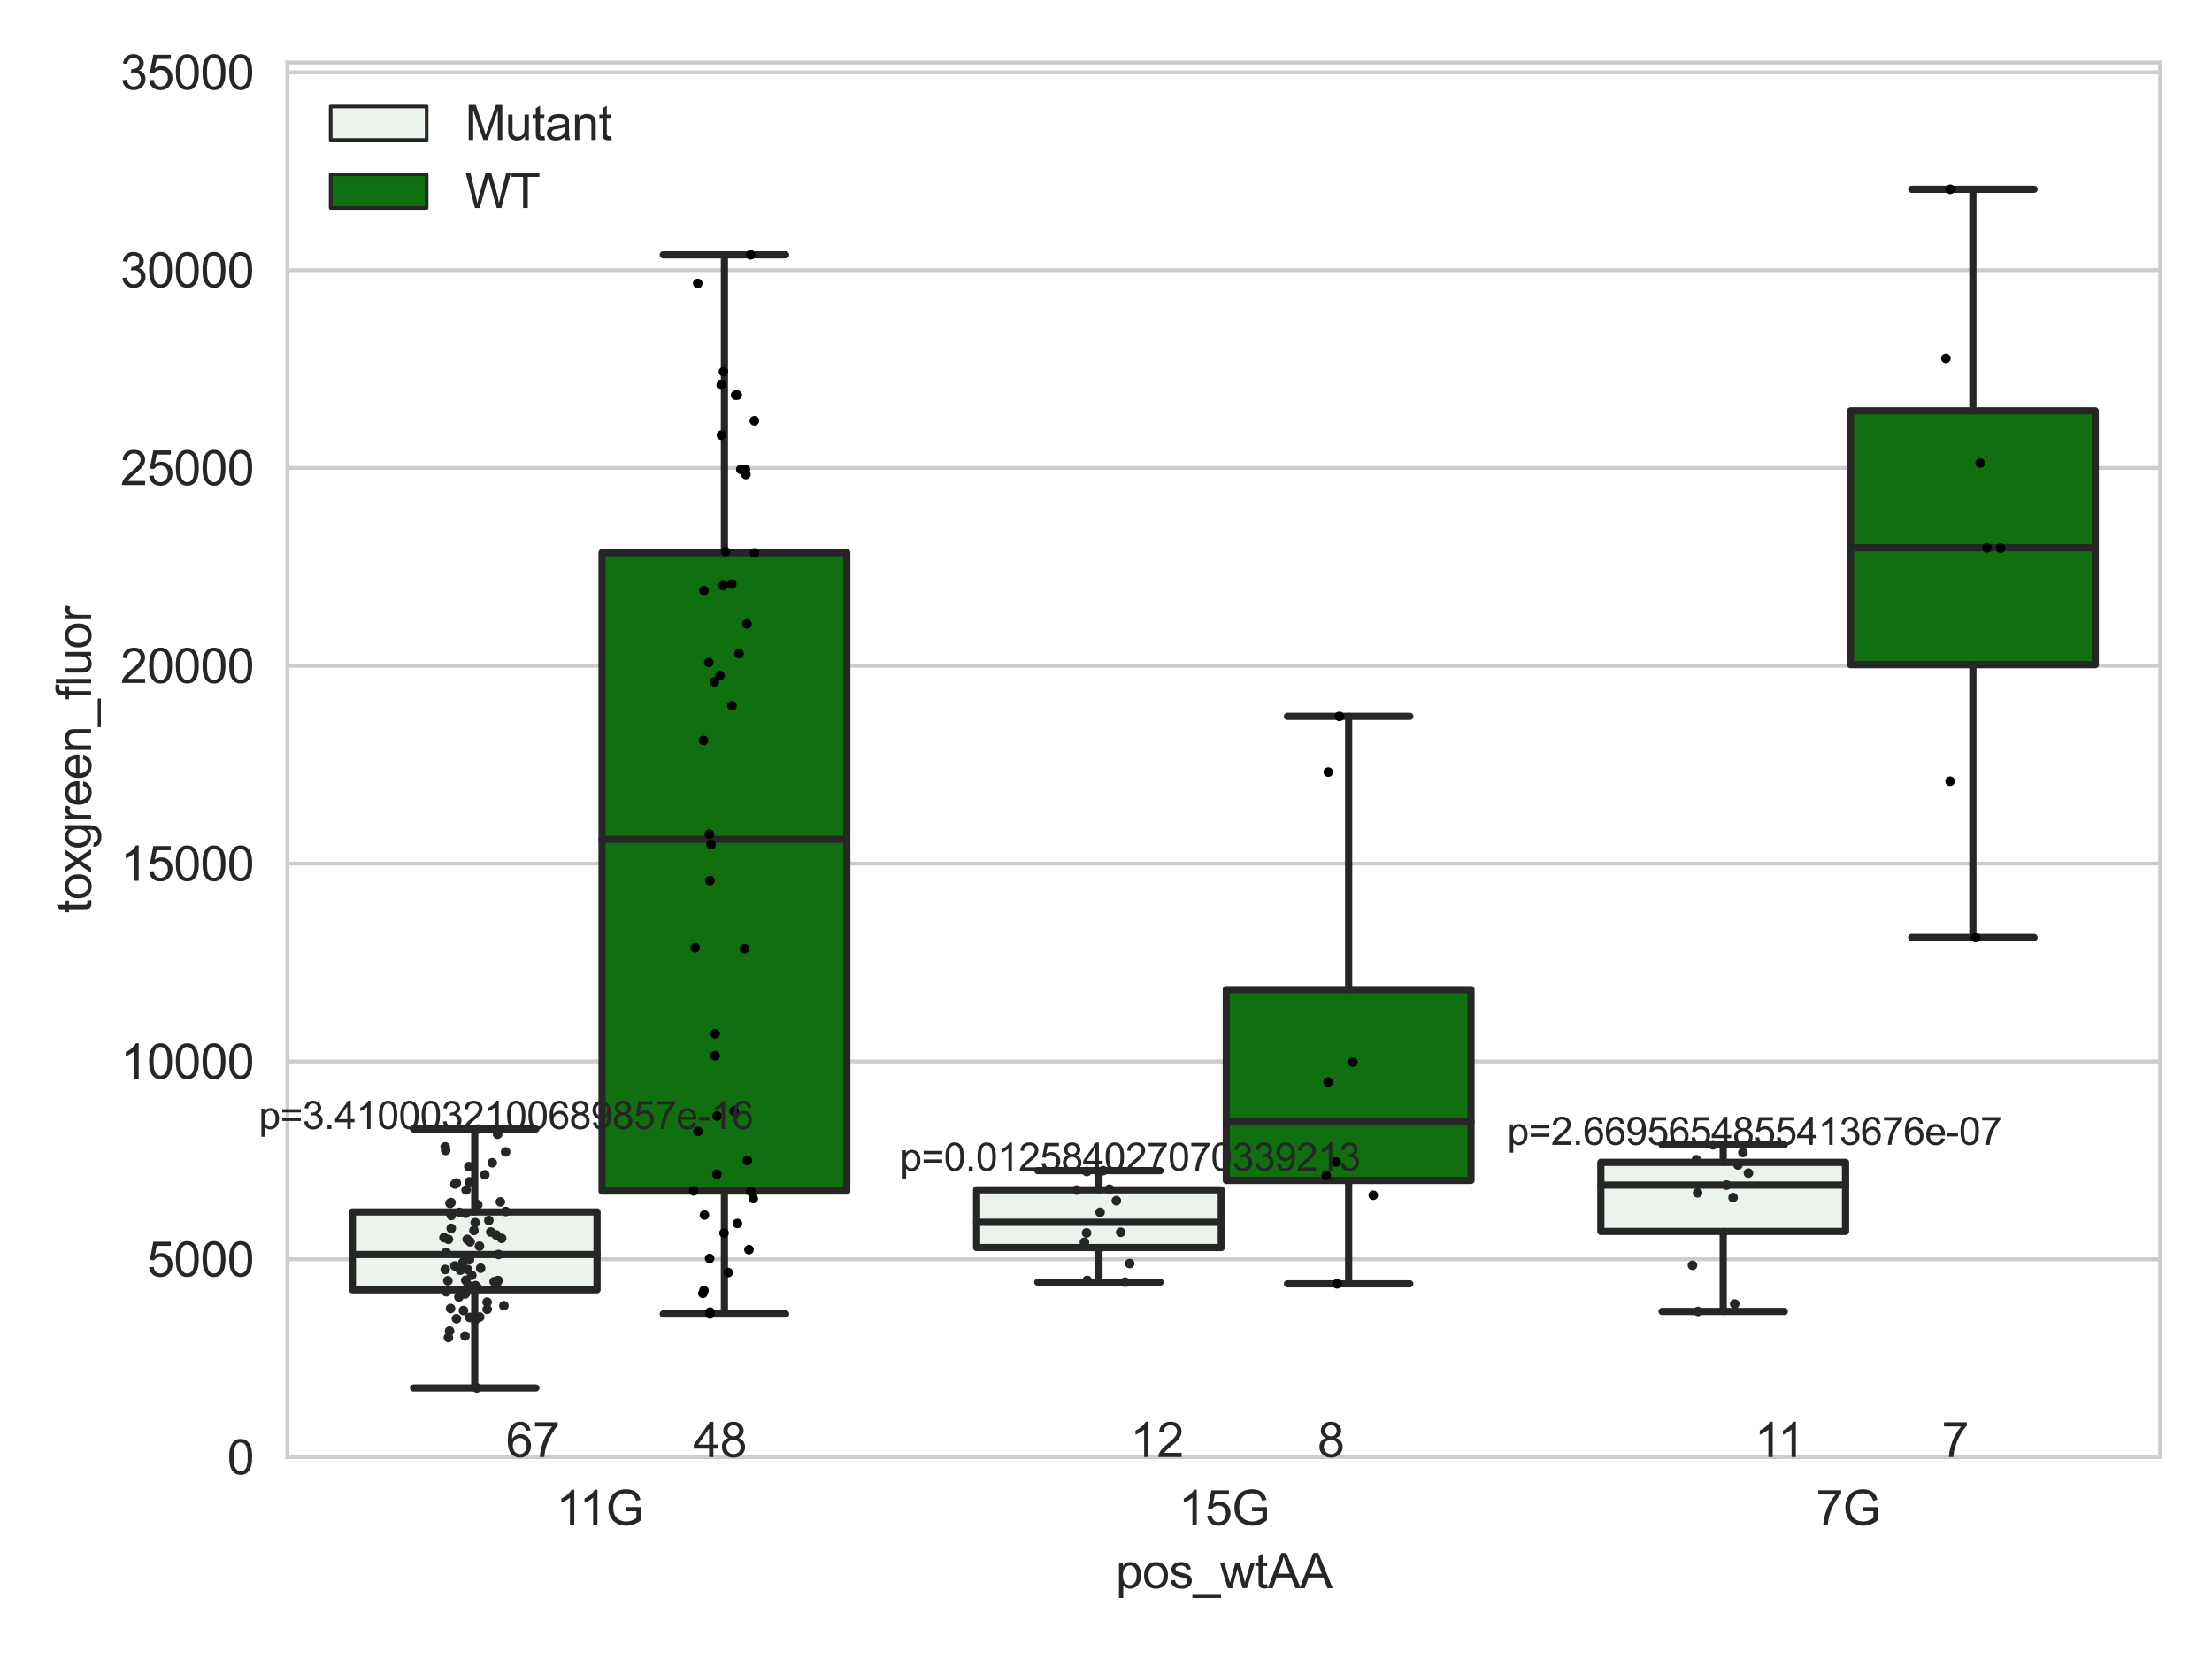 <?xml version="1.0" encoding="utf-8" standalone="no"?>
<!DOCTYPE svg PUBLIC "-//W3C//DTD SVG 1.1//EN"
  "http://www.w3.org/Graphics/SVG/1.1/DTD/svg11.dtd">
<svg xmlns:xlink="http://www.w3.org/1999/xlink" width="460.8pt" height="345.6pt" viewBox="0 0 460.8 345.6" xmlns="http://www.w3.org/2000/svg" version="1.1">
 <defs>
  <style type="text/css">*{stroke-linejoin: round; stroke-linecap: butt}</style>
 </defs>
 <g id="figure_1">
  <g id="patch_1">
   <path d="M 0 345.6 
L 460.8 345.6 
L 460.8 0 
L 0 0 
z
" style="fill: #ffffff"/>
  </g>
  <g id="axes_1">
   <g id="patch_2">
    <path d="M 59.881 303.539 
L 450 303.539 
L 450 13.023 
L 59.881 13.023 
z
" style="fill: #ffffff"/>
   </g>
   <g id="matplotlib.axis_1">
    <g id="xtick_1">
     <g id="text_1">
      <!-- 11G -->
      <g style="fill: #262626" transform="translate(115.82 317.697)scale(0.1 -0.1)">
       <defs>
        <path id="ArialMT-31" d="M 2384 0 
L 1822 0 
L 1822 3584 
Q 1619 3391 1289 3197 
Q 959 3003 697 2906 
L 697 3450 
Q 1169 3672 1522 3987 
Q 1875 4303 2022 4600 
L 2384 4600 
L 2384 0 
z
" transform="scale(0.016)"/>
        <path id="ArialMT-47" d="M 2638 1797 
L 2638 2334 
L 4578 2338 
L 4578 638 
Q 4131 281 3656 101 
Q 3181 -78 2681 -78 
Q 2006 -78 1454 211 
Q 903 500 622 1047 
Q 341 1594 341 2269 
Q 341 2938 620 3517 
Q 900 4097 1425 4378 
Q 1950 4659 2634 4659 
Q 3131 4659 3532 4498 
Q 3934 4338 4162 4050 
Q 4391 3763 4509 3300 
L 3963 3150 
Q 3859 3500 3706 3700 
Q 3553 3900 3268 4020 
Q 2984 4141 2638 4141 
Q 2222 4141 1919 4014 
Q 1616 3888 1430 3681 
Q 1244 3475 1141 3228 
Q 966 2803 966 2306 
Q 966 1694 1177 1281 
Q 1388 869 1791 669 
Q 2194 469 2647 469 
Q 3041 469 3416 620 
Q 3791 772 3984 944 
L 3984 1797 
L 2638 1797 
z
" transform="scale(0.016)"/>
       </defs>
       <use xlink:href="#ArialMT-31"/>
       <use xlink:href="#ArialMT-31" x="48.24"/>
       <use xlink:href="#ArialMT-47" x="103.855"/>
      </g>
     </g>
    </g>
    <g id="xtick_2">
     <g id="text_2">
      <!-- 15G -->
      <g style="fill: #262626" transform="translate(245.491 317.697)scale(0.1 -0.1)">
       <defs>
        <path id="ArialMT-35" d="M 266 1200 
L 856 1250 
Q 922 819 1161 601 
Q 1400 384 1738 384 
Q 2144 384 2425 690 
Q 2706 997 2706 1503 
Q 2706 1984 2436 2262 
Q 2166 2541 1728 2541 
Q 1456 2541 1237 2417 
Q 1019 2294 894 2097 
L 366 2166 
L 809 4519 
L 3088 4519 
L 3088 3981 
L 1259 3981 
L 1013 2750 
Q 1425 3038 1878 3038 
Q 2478 3038 2890 2622 
Q 3303 2206 3303 1553 
Q 3303 931 2941 478 
Q 2500 -78 1738 -78 
Q 1113 -78 717 272 
Q 322 622 266 1200 
z
" transform="scale(0.016)"/>
       </defs>
       <use xlink:href="#ArialMT-31"/>
       <use xlink:href="#ArialMT-35" x="55.615"/>
       <use xlink:href="#ArialMT-47" x="111.23"/>
      </g>
     </g>
    </g>
    <g id="xtick_3">
     <g id="text_3">
      <!-- 7G -->
      <g style="fill: #262626" transform="translate(378.311 317.697)scale(0.1 -0.1)">
       <defs>
        <path id="ArialMT-37" d="M 303 3981 
L 303 4522 
L 3269 4522 
L 3269 4084 
Q 2831 3619 2401 2847 
Q 1972 2075 1738 1259 
Q 1569 684 1522 0 
L 944 0 
Q 953 541 1156 1306 
Q 1359 2072 1739 2783 
Q 2119 3494 2547 3981 
L 303 3981 
z
" transform="scale(0.016)"/>
       </defs>
       <use xlink:href="#ArialMT-37"/>
       <use xlink:href="#ArialMT-47" x="55.615"/>
      </g>
     </g>
    </g>
    <g id="text_4">
     <!-- pos_wtAA -->
     <g style="fill: #262626" transform="translate(232.429 330.842)scale(0.1 -0.1)">
      <defs>
       <path id="ArialMT-70" d="M 422 -1272 
L 422 3319 
L 934 3319 
L 934 2888 
Q 1116 3141 1344 3267 
Q 1572 3394 1897 3394 
Q 2322 3394 2647 3175 
Q 2972 2956 3137 2557 
Q 3303 2159 3303 1684 
Q 3303 1175 3120 767 
Q 2938 359 2589 142 
Q 2241 -75 1856 -75 
Q 1575 -75 1351 44 
Q 1128 163 984 344 
L 984 -1272 
L 422 -1272 
z
M 931 1641 
Q 931 1000 1190 694 
Q 1450 388 1819 388 
Q 2194 388 2461 705 
Q 2728 1022 2728 1688 
Q 2728 2322 2467 2637 
Q 2206 2953 1844 2953 
Q 1484 2953 1207 2617 
Q 931 2281 931 1641 
z
" transform="scale(0.016)"/>
       <path id="ArialMT-6f" d="M 213 1659 
Q 213 2581 725 3025 
Q 1153 3394 1769 3394 
Q 2453 3394 2887 2945 
Q 3322 2497 3322 1706 
Q 3322 1066 3130 698 
Q 2938 331 2570 128 
Q 2203 -75 1769 -75 
Q 1072 -75 642 372 
Q 213 819 213 1659 
z
M 791 1659 
Q 791 1022 1069 705 
Q 1347 388 1769 388 
Q 2188 388 2466 706 
Q 2744 1025 2744 1678 
Q 2744 2294 2464 2611 
Q 2184 2928 1769 2928 
Q 1347 2928 1069 2612 
Q 791 2297 791 1659 
z
" transform="scale(0.016)"/>
       <path id="ArialMT-73" d="M 197 991 
L 753 1078 
Q 800 744 1014 566 
Q 1228 388 1613 388 
Q 2000 388 2187 545 
Q 2375 703 2375 916 
Q 2375 1106 2209 1216 
Q 2094 1291 1634 1406 
Q 1016 1563 777 1677 
Q 538 1791 414 1992 
Q 291 2194 291 2438 
Q 291 2659 392 2848 
Q 494 3038 669 3163 
Q 800 3259 1026 3326 
Q 1253 3394 1513 3394 
Q 1903 3394 2198 3281 
Q 2494 3169 2634 2976 
Q 2775 2784 2828 2463 
L 2278 2388 
Q 2241 2644 2061 2787 
Q 1881 2931 1553 2931 
Q 1166 2931 1000 2803 
Q 834 2675 834 2503 
Q 834 2394 903 2306 
Q 972 2216 1119 2156 
Q 1203 2125 1616 2013 
Q 2213 1853 2448 1751 
Q 2684 1650 2818 1456 
Q 2953 1263 2953 975 
Q 2953 694 2789 445 
Q 2625 197 2315 61 
Q 2006 -75 1616 -75 
Q 969 -75 630 194 
Q 291 463 197 991 
z
" transform="scale(0.016)"/>
       <path id="ArialMT-5f" d="M -97 -1272 
L -97 -866 
L 3631 -866 
L 3631 -1272 
L -97 -1272 
z
" transform="scale(0.016)"/>
       <path id="ArialMT-77" d="M 1034 0 
L 19 3319 
L 600 3319 
L 1128 1403 
L 1325 691 
Q 1338 744 1497 1375 
L 2025 3319 
L 2603 3319 
L 3100 1394 
L 3266 759 
L 3456 1400 
L 4025 3319 
L 4572 3319 
L 3534 0 
L 2950 0 
L 2422 1988 
L 2294 2553 
L 1622 0 
L 1034 0 
z
" transform="scale(0.016)"/>
       <path id="ArialMT-74" d="M 1650 503 
L 1731 6 
Q 1494 -44 1306 -44 
Q 1000 -44 831 53 
Q 663 150 594 308 
Q 525 466 525 972 
L 525 2881 
L 113 2881 
L 113 3319 
L 525 3319 
L 525 4141 
L 1084 4478 
L 1084 3319 
L 1650 3319 
L 1650 2881 
L 1084 2881 
L 1084 941 
Q 1084 700 1114 631 
Q 1144 563 1211 522 
Q 1278 481 1403 481 
Q 1497 481 1650 503 
z
" transform="scale(0.016)"/>
       <path id="ArialMT-41" d="M -9 0 
L 1750 4581 
L 2403 4581 
L 4278 0 
L 3588 0 
L 3053 1388 
L 1138 1388 
L 634 0 
L -9 0 
z
M 1313 1881 
L 2866 1881 
L 2388 3150 
Q 2169 3728 2063 4100 
Q 1975 3659 1816 3225 
L 1313 1881 
z
" transform="scale(0.016)"/>
      </defs>
      <use xlink:href="#ArialMT-70"/>
      <use xlink:href="#ArialMT-6f" x="55.615"/>
      <use xlink:href="#ArialMT-73" x="111.23"/>
      <use xlink:href="#ArialMT-5f" x="161.23"/>
      <use xlink:href="#ArialMT-77" x="216.846"/>
      <use xlink:href="#ArialMT-74" x="289.062"/>
      <use xlink:href="#ArialMT-41" x="316.846"/>
      <use xlink:href="#ArialMT-41" x="383.545"/>
     </g>
    </g>
   </g>
   <g id="matplotlib.axis_2">
    <g id="ytick_1">
     <g id="line2d_1">
      <path d="M 59.881 303.539 
L 450 303.539 
" clip-path="url(#p47fcd55567)" style="fill: none; stroke: #cccccc; stroke-width: 0.8; stroke-linecap: round"/>
     </g>
     <g id="text_5">
      <!-- 0 -->
      <g style="fill: #262626" transform="translate(47.32 307.118)scale(0.1 -0.1)">
       <defs>
        <path id="ArialMT-30" d="M 266 2259 
Q 266 3072 433 3567 
Q 600 4063 929 4331 
Q 1259 4600 1759 4600 
Q 2128 4600 2406 4451 
Q 2684 4303 2865 4023 
Q 3047 3744 3150 3342 
Q 3253 2941 3253 2259 
Q 3253 1453 3087 958 
Q 2922 463 2592 192 
Q 2263 -78 1759 -78 
Q 1097 -78 719 397 
Q 266 969 266 2259 
z
M 844 2259 
Q 844 1131 1108 757 
Q 1372 384 1759 384 
Q 2147 384 2411 759 
Q 2675 1134 2675 2259 
Q 2675 3391 2411 3762 
Q 2147 4134 1753 4134 
Q 1366 4134 1134 3806 
Q 844 3388 844 2259 
z
" transform="scale(0.016)"/>
       </defs>
       <use xlink:href="#ArialMT-30"/>
      </g>
     </g>
    </g>
    <g id="ytick_2">
     <g id="line2d_2">
      <path d="M 59.881 262.328 
L 450 262.328 
" clip-path="url(#p47fcd55567)" style="fill: none; stroke: #cccccc; stroke-width: 0.8; stroke-linecap: round"/>
     </g>
     <g id="text_6">
      <!-- 5000 -->
      <g style="fill: #262626" transform="translate(30.637 265.906)scale(0.1 -0.1)">
       <use xlink:href="#ArialMT-35"/>
       <use xlink:href="#ArialMT-30" x="55.615"/>
       <use xlink:href="#ArialMT-30" x="111.23"/>
       <use xlink:href="#ArialMT-30" x="166.846"/>
      </g>
     </g>
    </g>
    <g id="ytick_3">
     <g id="line2d_3">
      <path d="M 59.881 221.116 
L 450 221.116 
" clip-path="url(#p47fcd55567)" style="fill: none; stroke: #cccccc; stroke-width: 0.8; stroke-linecap: round"/>
     </g>
     <g id="text_7">
      <!-- 10000 -->
      <g style="fill: #262626" transform="translate(25.077 224.695)scale(0.1 -0.1)">
       <use xlink:href="#ArialMT-31"/>
       <use xlink:href="#ArialMT-30" x="55.615"/>
       <use xlink:href="#ArialMT-30" x="111.23"/>
       <use xlink:href="#ArialMT-30" x="166.846"/>
       <use xlink:href="#ArialMT-30" x="222.461"/>
      </g>
     </g>
    </g>
    <g id="ytick_4">
     <g id="line2d_4">
      <path d="M 59.881 179.905 
L 450 179.905 
" clip-path="url(#p47fcd55567)" style="fill: none; stroke: #cccccc; stroke-width: 0.8; stroke-linecap: round"/>
     </g>
     <g id="text_8">
      <!-- 15000 -->
      <g style="fill: #262626" transform="translate(25.077 183.484)scale(0.1 -0.1)">
       <use xlink:href="#ArialMT-31"/>
       <use xlink:href="#ArialMT-35" x="55.615"/>
       <use xlink:href="#ArialMT-30" x="111.23"/>
       <use xlink:href="#ArialMT-30" x="166.846"/>
       <use xlink:href="#ArialMT-30" x="222.461"/>
      </g>
     </g>
    </g>
    <g id="ytick_5">
     <g id="line2d_5">
      <path d="M 59.881 138.694 
L 450 138.694 
" clip-path="url(#p47fcd55567)" style="fill: none; stroke: #cccccc; stroke-width: 0.8; stroke-linecap: round"/>
     </g>
     <g id="text_9">
      <!-- 20000 -->
      <g style="fill: #262626" transform="translate(25.077 142.273)scale(0.1 -0.1)">
       <defs>
        <path id="ArialMT-32" d="M 3222 541 
L 3222 0 
L 194 0 
Q 188 203 259 391 
Q 375 700 629 1000 
Q 884 1300 1366 1694 
Q 2113 2306 2375 2664 
Q 2638 3022 2638 3341 
Q 2638 3675 2398 3904 
Q 2159 4134 1775 4134 
Q 1369 4134 1125 3890 
Q 881 3647 878 3216 
L 300 3275 
Q 359 3922 746 4261 
Q 1134 4600 1788 4600 
Q 2447 4600 2831 4234 
Q 3216 3869 3216 3328 
Q 3216 3053 3103 2787 
Q 2991 2522 2730 2228 
Q 2469 1934 1863 1422 
Q 1356 997 1212 845 
Q 1069 694 975 541 
L 3222 541 
z
" transform="scale(0.016)"/>
       </defs>
       <use xlink:href="#ArialMT-32"/>
       <use xlink:href="#ArialMT-30" x="55.615"/>
       <use xlink:href="#ArialMT-30" x="111.23"/>
       <use xlink:href="#ArialMT-30" x="166.846"/>
       <use xlink:href="#ArialMT-30" x="222.461"/>
      </g>
     </g>
    </g>
    <g id="ytick_6">
     <g id="line2d_6">
      <path d="M 59.881 97.483 
L 450 97.483 
" clip-path="url(#p47fcd55567)" style="fill: none; stroke: #cccccc; stroke-width: 0.8; stroke-linecap: round"/>
     </g>
     <g id="text_10">
      <!-- 25000 -->
      <g style="fill: #262626" transform="translate(25.077 101.062)scale(0.1 -0.1)">
       <use xlink:href="#ArialMT-32"/>
       <use xlink:href="#ArialMT-35" x="55.615"/>
       <use xlink:href="#ArialMT-30" x="111.23"/>
       <use xlink:href="#ArialMT-30" x="166.846"/>
       <use xlink:href="#ArialMT-30" x="222.461"/>
      </g>
     </g>
    </g>
    <g id="ytick_7">
     <g id="line2d_7">
      <path d="M 59.881 56.272 
L 450 56.272 
" clip-path="url(#p47fcd55567)" style="fill: none; stroke: #cccccc; stroke-width: 0.8; stroke-linecap: round"/>
     </g>
     <g id="text_11">
      <!-- 30000 -->
      <g style="fill: #262626" transform="translate(25.077 59.851)scale(0.1 -0.1)">
       <defs>
        <path id="ArialMT-33" d="M 269 1209 
L 831 1284 
Q 928 806 1161 595 
Q 1394 384 1728 384 
Q 2125 384 2398 659 
Q 2672 934 2672 1341 
Q 2672 1728 2419 1979 
Q 2166 2231 1775 2231 
Q 1616 2231 1378 2169 
L 1441 2663 
Q 1497 2656 1531 2656 
Q 1891 2656 2178 2843 
Q 2466 3031 2466 3422 
Q 2466 3731 2256 3934 
Q 2047 4138 1716 4138 
Q 1388 4138 1169 3931 
Q 950 3725 888 3313 
L 325 3413 
Q 428 3978 793 4289 
Q 1159 4600 1703 4600 
Q 2078 4600 2393 4439 
Q 2709 4278 2876 4000 
Q 3044 3722 3044 3409 
Q 3044 3113 2884 2869 
Q 2725 2625 2413 2481 
Q 2819 2388 3044 2092 
Q 3269 1797 3269 1353 
Q 3269 753 2831 336 
Q 2394 -81 1725 -81 
Q 1122 -81 723 278 
Q 325 638 269 1209 
z
" transform="scale(0.016)"/>
       </defs>
       <use xlink:href="#ArialMT-33"/>
       <use xlink:href="#ArialMT-30" x="55.615"/>
       <use xlink:href="#ArialMT-30" x="111.23"/>
       <use xlink:href="#ArialMT-30" x="166.846"/>
       <use xlink:href="#ArialMT-30" x="222.461"/>
      </g>
     </g>
    </g>
    <g id="ytick_8">
     <g id="line2d_8">
      <path d="M 59.881 15.061 
L 450 15.061 
" clip-path="url(#p47fcd55567)" style="fill: none; stroke: #cccccc; stroke-width: 0.8; stroke-linecap: round"/>
     </g>
     <g id="text_12">
      <!-- 35000 -->
      <g style="fill: #262626" transform="translate(25.077 18.639)scale(0.1 -0.1)">
       <use xlink:href="#ArialMT-33"/>
       <use xlink:href="#ArialMT-35" x="55.615"/>
       <use xlink:href="#ArialMT-30" x="111.23"/>
       <use xlink:href="#ArialMT-30" x="166.846"/>
       <use xlink:href="#ArialMT-30" x="222.461"/>
      </g>
     </g>
    </g>
    <g id="text_13">
     <!-- toxgreen_fluor -->
     <g style="fill: #262626" transform="translate(18.972 190.243)rotate(-90)scale(0.1 -0.1)">
      <defs>
       <path id="ArialMT-78" d="M 47 0 
L 1259 1725 
L 138 3319 
L 841 3319 
L 1350 2541 
Q 1494 2319 1581 2169 
Q 1719 2375 1834 2534 
L 2394 3319 
L 3066 3319 
L 1919 1756 
L 3153 0 
L 2463 0 
L 1781 1031 
L 1600 1309 
L 728 0 
L 47 0 
z
" transform="scale(0.016)"/>
       <path id="ArialMT-67" d="M 319 -275 
L 866 -356 
Q 900 -609 1056 -725 
Q 1266 -881 1628 -881 
Q 2019 -881 2231 -725 
Q 2444 -569 2519 -288 
Q 2563 -116 2559 434 
Q 2191 0 1641 0 
Q 956 0 581 494 
Q 206 988 206 1678 
Q 206 2153 378 2554 
Q 550 2956 876 3175 
Q 1203 3394 1644 3394 
Q 2231 3394 2613 2919 
L 2613 3319 
L 3131 3319 
L 3131 450 
Q 3131 -325 2973 -648 
Q 2816 -972 2473 -1159 
Q 2131 -1347 1631 -1347 
Q 1038 -1347 672 -1080 
Q 306 -813 319 -275 
z
M 784 1719 
Q 784 1066 1043 766 
Q 1303 466 1694 466 
Q 2081 466 2343 764 
Q 2606 1063 2606 1700 
Q 2606 2309 2336 2618 
Q 2066 2928 1684 2928 
Q 1309 2928 1046 2623 
Q 784 2319 784 1719 
z
" transform="scale(0.016)"/>
       <path id="ArialMT-72" d="M 416 0 
L 416 3319 
L 922 3319 
L 922 2816 
Q 1116 3169 1280 3281 
Q 1444 3394 1641 3394 
Q 1925 3394 2219 3213 
L 2025 2691 
Q 1819 2813 1613 2813 
Q 1428 2813 1281 2702 
Q 1134 2591 1072 2394 
Q 978 2094 978 1738 
L 978 0 
L 416 0 
z
" transform="scale(0.016)"/>
       <path id="ArialMT-65" d="M 2694 1069 
L 3275 997 
Q 3138 488 2766 206 
Q 2394 -75 1816 -75 
Q 1088 -75 661 373 
Q 234 822 234 1631 
Q 234 2469 665 2931 
Q 1097 3394 1784 3394 
Q 2450 3394 2872 2941 
Q 3294 2488 3294 1666 
Q 3294 1616 3291 1516 
L 816 1516 
Q 847 969 1125 678 
Q 1403 388 1819 388 
Q 2128 388 2347 550 
Q 2566 713 2694 1069 
z
M 847 1978 
L 2700 1978 
Q 2663 2397 2488 2606 
Q 2219 2931 1791 2931 
Q 1403 2931 1139 2672 
Q 875 2413 847 1978 
z
" transform="scale(0.016)"/>
       <path id="ArialMT-6e" d="M 422 0 
L 422 3319 
L 928 3319 
L 928 2847 
Q 1294 3394 1984 3394 
Q 2284 3394 2536 3286 
Q 2788 3178 2913 3003 
Q 3038 2828 3088 2588 
Q 3119 2431 3119 2041 
L 3119 0 
L 2556 0 
L 2556 2019 
Q 2556 2363 2490 2533 
Q 2425 2703 2258 2804 
Q 2091 2906 1866 2906 
Q 1506 2906 1245 2678 
Q 984 2450 984 1813 
L 984 0 
L 422 0 
z
" transform="scale(0.016)"/>
       <path id="ArialMT-66" d="M 556 0 
L 556 2881 
L 59 2881 
L 59 3319 
L 556 3319 
L 556 3672 
Q 556 4006 616 4169 
Q 697 4388 901 4523 
Q 1106 4659 1475 4659 
Q 1713 4659 2000 4603 
L 1916 4113 
Q 1741 4144 1584 4144 
Q 1328 4144 1222 4034 
Q 1116 3925 1116 3625 
L 1116 3319 
L 1763 3319 
L 1763 2881 
L 1116 2881 
L 1116 0 
L 556 0 
z
" transform="scale(0.016)"/>
       <path id="ArialMT-6c" d="M 409 0 
L 409 4581 
L 972 4581 
L 972 0 
L 409 0 
z
" transform="scale(0.016)"/>
       <path id="ArialMT-75" d="M 2597 0 
L 2597 488 
Q 2209 -75 1544 -75 
Q 1250 -75 995 37 
Q 741 150 617 320 
Q 494 491 444 738 
Q 409 903 409 1263 
L 409 3319 
L 972 3319 
L 972 1478 
Q 972 1038 1006 884 
Q 1059 663 1231 536 
Q 1403 409 1656 409 
Q 1909 409 2131 539 
Q 2353 669 2445 892 
Q 2538 1116 2538 1541 
L 2538 3319 
L 3100 3319 
L 3100 0 
L 2597 0 
z
" transform="scale(0.016)"/>
      </defs>
      <use xlink:href="#ArialMT-74"/>
      <use xlink:href="#ArialMT-6f" x="27.783"/>
      <use xlink:href="#ArialMT-78" x="83.398"/>
      <use xlink:href="#ArialMT-67" x="133.398"/>
      <use xlink:href="#ArialMT-72" x="189.014"/>
      <use xlink:href="#ArialMT-65" x="222.314"/>
      <use xlink:href="#ArialMT-65" x="277.93"/>
      <use xlink:href="#ArialMT-6e" x="333.545"/>
      <use xlink:href="#ArialMT-5f" x="389.16"/>
      <use xlink:href="#ArialMT-66" x="444.775"/>
      <use xlink:href="#ArialMT-6c" x="472.559"/>
      <use xlink:href="#ArialMT-75" x="494.775"/>
      <use xlink:href="#ArialMT-6f" x="550.391"/>
      <use xlink:href="#ArialMT-72" x="606.006"/>
     </g>
    </g>
   </g>
   <g id="patch_3">
    <path d="M 73.405 268.684 
L 124.381 268.684 
L 124.381 252.468 
L 73.405 252.468 
L 73.405 268.684 
z
" clip-path="url(#p47fcd55567)" style="fill: #ecf2ec; stroke: #262626; stroke-width: 1.5; stroke-linejoin: miter"/>
   </g>
   <g id="patch_4">
    <path d="M 125.421 248.121 
L 176.397 248.121 
L 176.397 115.122 
L 125.421 115.122 
L 125.421 248.121 
z
" clip-path="url(#p47fcd55567)" style="fill: #107010; stroke: #262626; stroke-width: 1.5; stroke-linejoin: miter"/>
   </g>
   <g id="patch_5">
    <path d="M 203.445 259.896 
L 254.42 259.896 
L 254.42 247.865 
L 203.445 247.865 
L 203.445 259.896 
z
" clip-path="url(#p47fcd55567)" style="fill: #ecf2ec; stroke: #262626; stroke-width: 1.5; stroke-linejoin: miter"/>
   </g>
   <g id="patch_6">
    <path d="M 255.461 245.902 
L 306.436 245.902 
L 306.436 206.154 
L 255.461 206.154 
L 255.461 245.902 
z
" clip-path="url(#p47fcd55567)" style="fill: #107010; stroke: #262626; stroke-width: 1.5; stroke-linejoin: miter"/>
   </g>
   <g id="patch_7">
    <path d="M 333.485 256.534 
L 384.46 256.534 
L 384.46 242.142 
L 333.485 242.142 
L 333.485 256.534 
z
" clip-path="url(#p47fcd55567)" style="fill: #ecf2ec; stroke: #262626; stroke-width: 1.5; stroke-linejoin: miter"/>
   </g>
   <g id="patch_8">
    <path d="M 385.5 138.464 
L 436.476 138.464 
L 436.476 85.566 
L 385.5 85.566 
L 385.5 138.464 
z
" clip-path="url(#p47fcd55567)" style="fill: #107010; stroke: #262626; stroke-width: 1.5; stroke-linejoin: miter"/>
   </g>
   <g id="patch_9">
    <path d="M 124.901 303.539 
L 124.901 303.539 
L 124.901 303.539 
L 124.901 303.539 
z
" clip-path="url(#p47fcd55567)" style="fill: #ecf2ec; stroke: #262626; stroke-width: 0.75; stroke-linejoin: miter"/>
   </g>
   <g id="patch_10">
    <path d="M 124.901 303.539 
L 124.901 303.539 
L 124.901 303.539 
L 124.901 303.539 
z
" clip-path="url(#p47fcd55567)" style="fill: #107010; stroke: #262626; stroke-width: 0.75; stroke-linejoin: miter"/>
   </g>
   <g id="PathCollection_1"/>
   <g id="PathCollection_2"/>
   <g id="line2d_9">
    <path d="M 98.893 268.684 
L 98.893 289.129 
" clip-path="url(#p47fcd55567)" style="fill: none; stroke: #262626; stroke-width: 1.5; stroke-linecap: round"/>
   </g>
   <g id="line2d_10">
    <path d="M 98.893 252.468 
L 98.893 235.187 
" clip-path="url(#p47fcd55567)" style="fill: none; stroke: #262626; stroke-width: 1.5; stroke-linecap: round"/>
   </g>
   <g id="line2d_11">
    <path d="M 86.149 289.129 
L 111.637 289.129 
" clip-path="url(#p47fcd55567)" style="fill: none; stroke: #262626; stroke-width: 1.5; stroke-linecap: round"/>
   </g>
   <g id="line2d_12">
    <path d="M 86.149 235.187 
L 111.637 235.187 
" clip-path="url(#p47fcd55567)" style="fill: none; stroke: #262626; stroke-width: 1.5; stroke-linecap: round"/>
   </g>
   <g id="line2d_13"/>
   <g id="line2d_14">
    <path d="M 150.909 248.121 
L 150.909 273.724 
" clip-path="url(#p47fcd55567)" style="fill: none; stroke: #262626; stroke-width: 1.5; stroke-linecap: round"/>
   </g>
   <g id="line2d_15">
    <path d="M 150.909 115.122 
L 150.909 53.091 
" clip-path="url(#p47fcd55567)" style="fill: none; stroke: #262626; stroke-width: 1.5; stroke-linecap: round"/>
   </g>
   <g id="line2d_16">
    <path d="M 138.165 273.724 
L 163.653 273.724 
" clip-path="url(#p47fcd55567)" style="fill: none; stroke: #262626; stroke-width: 1.5; stroke-linecap: round"/>
   </g>
   <g id="line2d_17">
    <path d="M 138.165 53.091 
L 163.653 53.091 
" clip-path="url(#p47fcd55567)" style="fill: none; stroke: #262626; stroke-width: 1.5; stroke-linecap: round"/>
   </g>
   <g id="line2d_18"/>
   <g id="line2d_19">
    <path d="M 228.933 259.896 
L 228.933 267.1 
" clip-path="url(#p47fcd55567)" style="fill: none; stroke: #262626; stroke-width: 1.5; stroke-linecap: round"/>
   </g>
   <g id="line2d_20">
    <path d="M 228.933 247.865 
L 228.933 243.873 
" clip-path="url(#p47fcd55567)" style="fill: none; stroke: #262626; stroke-width: 1.5; stroke-linecap: round"/>
   </g>
   <g id="line2d_21">
    <path d="M 216.189 267.1 
L 241.677 267.1 
" clip-path="url(#p47fcd55567)" style="fill: none; stroke: #262626; stroke-width: 1.5; stroke-linecap: round"/>
   </g>
   <g id="line2d_22">
    <path d="M 216.189 243.873 
L 241.677 243.873 
" clip-path="url(#p47fcd55567)" style="fill: none; stroke: #262626; stroke-width: 1.5; stroke-linecap: round"/>
   </g>
   <g id="line2d_23"/>
   <g id="line2d_24">
    <path d="M 280.949 245.902 
L 280.949 267.448 
" clip-path="url(#p47fcd55567)" style="fill: none; stroke: #262626; stroke-width: 1.5; stroke-linecap: round"/>
   </g>
   <g id="line2d_25">
    <path d="M 280.949 206.154 
L 280.949 149.242 
" clip-path="url(#p47fcd55567)" style="fill: none; stroke: #262626; stroke-width: 1.5; stroke-linecap: round"/>
   </g>
   <g id="line2d_26">
    <path d="M 268.205 267.448 
L 293.692 267.448 
" clip-path="url(#p47fcd55567)" style="fill: none; stroke: #262626; stroke-width: 1.5; stroke-linecap: round"/>
   </g>
   <g id="line2d_27">
    <path d="M 268.205 149.242 
L 293.692 149.242 
" clip-path="url(#p47fcd55567)" style="fill: none; stroke: #262626; stroke-width: 1.5; stroke-linecap: round"/>
   </g>
   <g id="line2d_28"/>
   <g id="line2d_29">
    <path d="M 358.972 256.534 
L 358.972 273.201 
" clip-path="url(#p47fcd55567)" style="fill: none; stroke: #262626; stroke-width: 1.5; stroke-linecap: round"/>
   </g>
   <g id="line2d_30">
    <path d="M 358.972 242.142 
L 358.972 238.494 
" clip-path="url(#p47fcd55567)" style="fill: none; stroke: #262626; stroke-width: 1.5; stroke-linecap: round"/>
   </g>
   <g id="line2d_31">
    <path d="M 346.228 273.201 
L 371.716 273.201 
" clip-path="url(#p47fcd55567)" style="fill: none; stroke: #262626; stroke-width: 1.5; stroke-linecap: round"/>
   </g>
   <g id="line2d_32">
    <path d="M 346.228 238.494 
L 371.716 238.494 
" clip-path="url(#p47fcd55567)" style="fill: none; stroke: #262626; stroke-width: 1.5; stroke-linecap: round"/>
   </g>
   <g id="line2d_33"/>
   <g id="line2d_34">
    <path d="M 410.988 138.464 
L 410.988 195.313 
" clip-path="url(#p47fcd55567)" style="fill: none; stroke: #262626; stroke-width: 1.5; stroke-linecap: round"/>
   </g>
   <g id="line2d_35">
    <path d="M 410.988 85.566 
L 410.988 39.434 
" clip-path="url(#p47fcd55567)" style="fill: none; stroke: #262626; stroke-width: 1.5; stroke-linecap: round"/>
   </g>
   <g id="line2d_36">
    <path d="M 398.244 195.313 
L 423.732 195.313 
" clip-path="url(#p47fcd55567)" style="fill: none; stroke: #262626; stroke-width: 1.5; stroke-linecap: round"/>
   </g>
   <g id="line2d_37">
    <path d="M 398.244 39.434 
L 423.732 39.434 
" clip-path="url(#p47fcd55567)" style="fill: none; stroke: #262626; stroke-width: 1.5; stroke-linecap: round"/>
   </g>
   <g id="line2d_38"/>
   <g id="line2d_39">
    <path d="M 73.405 261.337 
L 124.381 261.337 
" clip-path="url(#p47fcd55567)" style="fill: none; stroke: #262626; stroke-width: 1.5; stroke-linecap: round"/>
   </g>
   <g id="line2d_40">
    <path d="M 125.421 174.846 
L 176.397 174.846 
" clip-path="url(#p47fcd55567)" style="fill: none; stroke: #262626; stroke-width: 1.5; stroke-linecap: round"/>
   </g>
   <g id="line2d_41">
    <path d="M 203.445 254.626 
L 254.42 254.626 
" clip-path="url(#p47fcd55567)" style="fill: none; stroke: #262626; stroke-width: 1.5; stroke-linecap: round"/>
   </g>
   <g id="line2d_42">
    <path d="M 255.461 233.741 
L 306.436 233.741 
" clip-path="url(#p47fcd55567)" style="fill: none; stroke: #262626; stroke-width: 1.5; stroke-linecap: round"/>
   </g>
   <g id="line2d_43">
    <path d="M 333.485 246.878 
L 384.46 246.878 
" clip-path="url(#p47fcd55567)" style="fill: none; stroke: #262626; stroke-width: 1.5; stroke-linecap: round"/>
   </g>
   <g id="line2d_44">
    <path d="M 385.5 114.123 
L 436.476 114.123 
" clip-path="url(#p47fcd55567)" style="fill: none; stroke: #262626; stroke-width: 1.5; stroke-linecap: round"/>
   </g>
   <g id="patch_11">
    <path d="M 59.881 303.539 
L 59.881 13.023 
" style="fill: none; stroke: #cccccc; stroke-width: 0.8; stroke-linejoin: miter; stroke-linecap: square"/>
   </g>
   <g id="patch_12">
    <path d="M 450 303.539 
L 450 13.023 
" style="fill: none; stroke: #cccccc; stroke-width: 0.8; stroke-linejoin: miter; stroke-linecap: square"/>
   </g>
   <g id="patch_13">
    <path d="M 59.881 303.539 
L 450 303.539 
" style="fill: none; stroke: #cccccc; stroke-width: 0.8; stroke-linejoin: miter; stroke-linecap: square"/>
   </g>
   <g id="patch_14">
    <path d="M 59.881 13.023 
L 450 13.023 
" style="fill: none; stroke: #cccccc; stroke-width: 0.8; stroke-linejoin: miter; stroke-linecap: square"/>
   </g>
   <g id="PathCollection_3">
    <defs>
     <path id="C0_0_0fbcf6f48a" d="M 0 1 
C 0.265 1 0.52 0.895 0.707 0.707 
C 0.895 0.52 1 0.265 1 -0 
C 1 -0.265 0.895 -0.52 0.707 -0.707 
C 0.52 -0.895 0.265 -1 0 -1 
C -0.265 -1 -0.52 -0.895 -0.707 -0.707 
C -0.895 -0.52 -1 -0.265 -1 0 
C -1 0.265 -0.895 0.52 -0.707 0.707 
C -0.52 0.895 -0.265 1 0 1 
z
"/>
    </defs>
    <g clip-path="url(#p47fcd55567)">
     <use xlink:href="#C0_0_0fbcf6f48a" x="102.23" y="256.651" style="fill: #262626"/>
    </g>
    <g clip-path="url(#p47fcd55567)">
     <use xlink:href="#C0_0_0fbcf6f48a" x="100.137" y="264.194" style="fill: #262626"/>
    </g>
    <g clip-path="url(#p47fcd55567)">
     <use xlink:href="#C0_0_0fbcf6f48a" x="105.363" y="252.376" style="fill: #262626"/>
    </g>
    <g clip-path="url(#p47fcd55567)">
     <use xlink:href="#C0_0_0fbcf6f48a" x="99.525" y="250.956" style="fill: #262626"/>
    </g>
    <g clip-path="url(#p47fcd55567)">
     <use xlink:href="#C0_0_0fbcf6f48a" x="103.759" y="266.755" style="fill: #262626"/>
    </g>
    <g clip-path="url(#p47fcd55567)">
     <use xlink:href="#C0_0_0fbcf6f48a" x="101.833" y="254.235" style="fill: #262626"/>
    </g>
    <g clip-path="url(#p47fcd55567)">
     <use xlink:href="#C0_0_0fbcf6f48a" x="93.861" y="272.586" style="fill: #262626"/>
    </g>
    <g clip-path="url(#p47fcd55567)">
     <use xlink:href="#C0_0_0fbcf6f48a" x="97.069" y="269.27" style="fill: #262626"/>
    </g>
    <g clip-path="url(#p47fcd55567)">
     <use xlink:href="#C0_0_0fbcf6f48a" x="97.534" y="267.756" style="fill: #262626"/>
    </g>
    <g clip-path="url(#p47fcd55567)">
     <use xlink:href="#C0_0_0fbcf6f48a" x="96.992" y="252.749" style="fill: #262626"/>
    </g>
    <g clip-path="url(#p47fcd55567)">
     <use xlink:href="#C0_0_0fbcf6f48a" x="97.417" y="264.458" style="fill: #262626"/>
    </g>
    <g clip-path="url(#p47fcd55567)">
     <use xlink:href="#C0_0_0fbcf6f48a" x="93.733" y="250.685" style="fill: #262626"/>
    </g>
    <g clip-path="url(#p47fcd55567)">
     <use xlink:href="#C0_0_0fbcf6f48a" x="102.939" y="266.979" style="fill: #262626"/>
    </g>
    <g clip-path="url(#p47fcd55567)">
     <use xlink:href="#C0_0_0fbcf6f48a" x="97.673" y="243.028" style="fill: #262626"/>
    </g>
    <g clip-path="url(#p47fcd55567)">
     <use xlink:href="#C0_0_0fbcf6f48a" x="94.774" y="246.659" style="fill: #262626"/>
    </g>
    <g clip-path="url(#p47fcd55567)">
     <use xlink:href="#C0_0_0fbcf6f48a" x="97.841" y="274.444" style="fill: #262626"/>
    </g>
    <g clip-path="url(#p47fcd55567)">
     <use xlink:href="#C0_0_0fbcf6f48a" x="93.997" y="253.203" style="fill: #262626"/>
    </g>
    <g clip-path="url(#p47fcd55567)">
     <use xlink:href="#C0_0_0fbcf6f48a" x="97.328" y="258.186" style="fill: #262626"/>
    </g>
    <g clip-path="url(#p47fcd55567)">
     <use xlink:href="#C0_0_0fbcf6f48a" x="97.029" y="266.707" style="fill: #262626"/>
    </g>
    <g clip-path="url(#p47fcd55567)">
     <use xlink:href="#C0_0_0fbcf6f48a" x="93.959" y="250.532" style="fill: #262626"/>
    </g>
    <g clip-path="url(#p47fcd55567)">
     <use xlink:href="#C0_0_0fbcf6f48a" x="99.337" y="289.129" style="fill: #262626"/>
    </g>
    <g clip-path="url(#p47fcd55567)">
     <use xlink:href="#C0_0_0fbcf6f48a" x="98.998" y="254.699" style="fill: #262626"/>
    </g>
    <g clip-path="url(#p47fcd55567)">
     <use xlink:href="#C0_0_0fbcf6f48a" x="93.652" y="277.271" style="fill: #262626"/>
    </g>
    <g clip-path="url(#p47fcd55567)">
     <use xlink:href="#C0_0_0fbcf6f48a" x="104.972" y="272.002" style="fill: #262626"/>
    </g>
    <g clip-path="url(#p47fcd55567)">
     <use xlink:href="#C0_0_0fbcf6f48a" x="95.725" y="252.56" style="fill: #262626"/>
    </g>
    <g clip-path="url(#p47fcd55567)">
     <use xlink:href="#C0_0_0fbcf6f48a" x="104.499" y="257.979" style="fill: #262626"/>
    </g>
    <g clip-path="url(#p47fcd55567)">
     <use xlink:href="#C0_0_0fbcf6f48a" x="97.778" y="246.185" style="fill: #262626"/>
    </g>
    <g clip-path="url(#p47fcd55567)">
     <use xlink:href="#C0_0_0fbcf6f48a" x="96.547" y="273.008" style="fill: #262626"/>
    </g>
    <g clip-path="url(#p47fcd55567)">
     <use xlink:href="#C0_0_0fbcf6f48a" x="98.977" y="274.977" style="fill: #262626"/>
    </g>
    <g clip-path="url(#p47fcd55567)">
     <use xlink:href="#C0_0_0fbcf6f48a" x="92.93" y="260.893" style="fill: #262626"/>
    </g>
    <g clip-path="url(#p47fcd55567)">
     <use xlink:href="#C0_0_0fbcf6f48a" x="96.442" y="262.957" style="fill: #262626"/>
    </g>
    <g clip-path="url(#p47fcd55567)">
     <use xlink:href="#C0_0_0fbcf6f48a" x="98.736" y="256.33" style="fill: #262626"/>
    </g>
    <g clip-path="url(#p47fcd55567)">
     <use xlink:href="#C0_0_0fbcf6f48a" x="96.867" y="278.312" style="fill: #262626"/>
    </g>
    <g clip-path="url(#p47fcd55567)">
     <use xlink:href="#C0_0_0fbcf6f48a" x="95.596" y="270.182" style="fill: #262626"/>
    </g>
    <g clip-path="url(#p47fcd55567)">
     <use xlink:href="#C0_0_0fbcf6f48a" x="92.962" y="269.102" style="fill: #262626"/>
    </g>
    <g clip-path="url(#p47fcd55567)">
     <use xlink:href="#C0_0_0fbcf6f48a" x="93.406" y="278.641" style="fill: #262626"/>
    </g>
    <g clip-path="url(#p47fcd55567)">
     <use xlink:href="#C0_0_0fbcf6f48a" x="103.458" y="267.368" style="fill: #262626"/>
    </g>
    <g clip-path="url(#p47fcd55567)">
     <use xlink:href="#C0_0_0fbcf6f48a" x="99.882" y="259.597" style="fill: #262626"/>
    </g>
    <g clip-path="url(#p47fcd55567)">
     <use xlink:href="#C0_0_0fbcf6f48a" x="100.999" y="244.73" style="fill: #262626"/>
    </g>
    <g clip-path="url(#p47fcd55567)">
     <use xlink:href="#C0_0_0fbcf6f48a" x="93.997" y="255.895" style="fill: #262626"/>
    </g>
    <g clip-path="url(#p47fcd55567)">
     <use xlink:href="#C0_0_0fbcf6f48a" x="103.37" y="257.269" style="fill: #262626"/>
    </g>
    <g clip-path="url(#p47fcd55567)">
     <use xlink:href="#C0_0_0fbcf6f48a" x="99.929" y="274.359" style="fill: #262626"/>
    </g>
    <g clip-path="url(#p47fcd55567)">
     <use xlink:href="#C0_0_0fbcf6f48a" x="92.743" y="238.916" style="fill: #262626"/>
    </g>
    <g clip-path="url(#p47fcd55567)">
     <use xlink:href="#C0_0_0fbcf6f48a" x="101.479" y="272.76" style="fill: #262626"/>
    </g>
    <g clip-path="url(#p47fcd55567)">
     <use xlink:href="#C0_0_0fbcf6f48a" x="92.746" y="264.454" style="fill: #262626"/>
    </g>
    <g clip-path="url(#p47fcd55567)">
     <use xlink:href="#C0_0_0fbcf6f48a" x="94.757" y="263.709" style="fill: #262626"/>
    </g>
    <g clip-path="url(#p47fcd55567)">
     <use xlink:href="#C0_0_0fbcf6f48a" x="103.867" y="261.337" style="fill: #262626"/>
    </g>
    <g clip-path="url(#p47fcd55567)">
     <use xlink:href="#C0_0_0fbcf6f48a" x="93.409" y="258.184" style="fill: #262626"/>
    </g>
    <g clip-path="url(#p47fcd55567)">
     <use xlink:href="#C0_0_0fbcf6f48a" x="99.067" y="267.825" style="fill: #262626"/>
    </g>
    <g clip-path="url(#p47fcd55567)">
     <use xlink:href="#C0_0_0fbcf6f48a" x="93.296" y="266.806" style="fill: #262626"/>
    </g>
    <g clip-path="url(#p47fcd55567)">
     <use xlink:href="#C0_0_0fbcf6f48a" x="99.447" y="268.265" style="fill: #262626"/>
    </g>
    <g clip-path="url(#p47fcd55567)">
     <use xlink:href="#C0_0_0fbcf6f48a" x="97.792" y="262.415" style="fill: #262626"/>
    </g>
    <g clip-path="url(#p47fcd55567)">
     <use xlink:href="#C0_0_0fbcf6f48a" x="105.327" y="239.965" style="fill: #262626"/>
    </g>
    <g clip-path="url(#p47fcd55567)">
     <use xlink:href="#C0_0_0fbcf6f48a" x="96.88" y="269.56" style="fill: #262626"/>
    </g>
    <g clip-path="url(#p47fcd55567)">
     <use xlink:href="#C0_0_0fbcf6f48a" x="99.576" y="235.187" style="fill: #262626"/>
    </g>
    <g clip-path="url(#p47fcd55567)">
     <use xlink:href="#C0_0_0fbcf6f48a" x="104.24" y="250.386" style="fill: #262626"/>
    </g>
    <g clip-path="url(#p47fcd55567)">
     <use xlink:href="#C0_0_0fbcf6f48a" x="92.491" y="257.835" style="fill: #262626"/>
    </g>
    <g clip-path="url(#p47fcd55567)">
     <use xlink:href="#C0_0_0fbcf6f48a" x="103.669" y="236.284" style="fill: #262626"/>
    </g>
    <g clip-path="url(#p47fcd55567)">
     <use xlink:href="#C0_0_0fbcf6f48a" x="97.098" y="247.904" style="fill: #262626"/>
    </g>
    <g clip-path="url(#p47fcd55567)">
     <use xlink:href="#C0_0_0fbcf6f48a" x="97.931" y="258.685" style="fill: #262626"/>
    </g>
    <g clip-path="url(#p47fcd55567)">
     <use xlink:href="#C0_0_0fbcf6f48a" x="95.896" y="264.595" style="fill: #262626"/>
    </g>
    <g clip-path="url(#p47fcd55567)">
     <use xlink:href="#C0_0_0fbcf6f48a" x="98.278" y="265.653" style="fill: #262626"/>
    </g>
    <g clip-path="url(#p47fcd55567)">
     <use xlink:href="#C0_0_0fbcf6f48a" x="92.841" y="239.656" style="fill: #262626"/>
    </g>
    <g clip-path="url(#p47fcd55567)">
     <use xlink:href="#C0_0_0fbcf6f48a" x="95.088" y="274.707" style="fill: #262626"/>
    </g>
    <g clip-path="url(#p47fcd55567)">
     <use xlink:href="#C0_0_0fbcf6f48a" x="95.055" y="246.442" style="fill: #262626"/>
    </g>
    <g clip-path="url(#p47fcd55567)">
     <use xlink:href="#C0_0_0fbcf6f48a" x="102.543" y="242.229" style="fill: #262626"/>
    </g>
    <g clip-path="url(#p47fcd55567)">
     <use xlink:href="#C0_0_0fbcf6f48a" x="101.47" y="271.258" style="fill: #262626"/>
    </g>
   </g>
   <g id="PathCollection_4">
    <defs>
     <path id="C1_0_204d047f30" d="M 0 1 
C 0.265 1 0.52 0.895 0.707 0.707 
C 0.895 0.52 1 0.265 1 -0 
C 1 -0.265 0.895 -0.52 0.707 -0.707 
C 0.52 -0.895 0.265 -1 0 -1 
C -0.265 -1 -0.52 -0.895 -0.707 -0.707 
C -0.895 -0.52 -1 -0.265 -1 0 
C -1 0.265 -0.895 0.52 -0.707 0.707 
C -0.52 0.895 -0.265 1 0 1 
z
"/>
    </defs>
    <g clip-path="url(#p47fcd55567)">
     <use xlink:href="#C1_0_204d047f30" x="144.825" y="197.439"/>
    </g>
    <g clip-path="url(#p47fcd55567)">
     <use xlink:href="#C1_0_204d047f30" x="152.477" y="147.04"/>
    </g>
    <g clip-path="url(#p47fcd55567)">
     <use xlink:href="#C1_0_204d047f30" x="147.665" y="138.005"/>
    </g>
    <g clip-path="url(#p47fcd55567)">
     <use xlink:href="#C1_0_204d047f30" x="153.616" y="254.876"/>
    </g>
    <g clip-path="url(#p47fcd55567)">
     <use xlink:href="#C1_0_204d047f30" x="150.834" y="256.867"/>
    </g>
    <g clip-path="url(#p47fcd55567)">
     <use xlink:href="#C1_0_204d047f30" x="147.894" y="273.724"/>
    </g>
    <g clip-path="url(#p47fcd55567)">
     <use xlink:href="#C1_0_204d047f30" x="157.15" y="87.637"/>
    </g>
    <g clip-path="url(#p47fcd55567)">
     <use xlink:href="#C1_0_204d047f30" x="151.698" y="265.094"/>
    </g>
    <g clip-path="url(#p47fcd55567)">
     <use xlink:href="#C1_0_204d047f30" x="155.382" y="98.854"/>
    </g>
    <g clip-path="url(#p47fcd55567)">
     <use xlink:href="#C1_0_204d047f30" x="157.154" y="115.185"/>
    </g>
    <g clip-path="url(#p47fcd55567)">
     <use xlink:href="#C1_0_204d047f30" x="153.59" y="82.273"/>
    </g>
    <g clip-path="url(#p47fcd55567)">
     <use xlink:href="#C1_0_204d047f30" x="148.83" y="142.032"/>
    </g>
    <g clip-path="url(#p47fcd55567)">
     <use xlink:href="#C1_0_204d047f30" x="150.288" y="90.654"/>
    </g>
    <g clip-path="url(#p47fcd55567)">
     <use xlink:href="#C1_0_204d047f30" x="149.337" y="244.611"/>
    </g>
    <g clip-path="url(#p47fcd55567)">
     <use xlink:href="#C1_0_204d047f30" x="155.602" y="129.98"/>
    </g>
    <g clip-path="url(#p47fcd55567)">
     <use xlink:href="#C1_0_204d047f30" x="147.896" y="183.458"/>
    </g>
    <g clip-path="url(#p47fcd55567)">
     <use xlink:href="#C1_0_204d047f30" x="152.437" y="121.634"/>
    </g>
    <g clip-path="url(#p47fcd55567)">
     <use xlink:href="#C1_0_204d047f30" x="153.943" y="136.151"/>
    </g>
    <g clip-path="url(#p47fcd55567)">
     <use xlink:href="#C1_0_204d047f30" x="146.423" y="269.429"/>
    </g>
    <g clip-path="url(#p47fcd55567)">
     <use xlink:href="#C1_0_204d047f30" x="148.127" y="175.931"/>
    </g>
    <g clip-path="url(#p47fcd55567)">
     <use xlink:href="#C1_0_204d047f30" x="156.421" y="248.221"/>
    </g>
    <g clip-path="url(#p47fcd55567)">
     <use xlink:href="#C1_0_204d047f30" x="154.33" y="97.788"/>
    </g>
    <g clip-path="url(#p47fcd55567)">
     <use xlink:href="#C1_0_204d047f30" x="149.381" y="232.481"/>
    </g>
    <g clip-path="url(#p47fcd55567)">
     <use xlink:href="#C1_0_204d047f30" x="155.299" y="97.789"/>
    </g>
    <g clip-path="url(#p47fcd55567)">
     <use xlink:href="#C1_0_204d047f30" x="150.237" y="80.186"/>
    </g>
    <g clip-path="url(#p47fcd55567)">
     <use xlink:href="#C1_0_204d047f30" x="144.502" y="248.088"/>
    </g>
    <g clip-path="url(#p47fcd55567)">
     <use xlink:href="#C1_0_204d047f30" x="147.835" y="262.168"/>
    </g>
    <g clip-path="url(#p47fcd55567)">
     <use xlink:href="#C1_0_204d047f30" x="153.244" y="82.282"/>
    </g>
    <g clip-path="url(#p47fcd55567)">
     <use xlink:href="#C1_0_204d047f30" x="148.989" y="215.357"/>
    </g>
    <g clip-path="url(#p47fcd55567)">
     <use xlink:href="#C1_0_204d047f30" x="150.711" y="77.409"/>
    </g>
    <g clip-path="url(#p47fcd55567)">
     <use xlink:href="#C1_0_204d047f30" x="152.927" y="231.423"/>
    </g>
    <g clip-path="url(#p47fcd55567)">
     <use xlink:href="#C1_0_204d047f30" x="155.095" y="197.638"/>
    </g>
    <g clip-path="url(#p47fcd55567)">
     <use xlink:href="#C1_0_204d047f30" x="145.418" y="235.691"/>
    </g>
    <g clip-path="url(#p47fcd55567)">
     <use xlink:href="#C1_0_204d047f30" x="156.379" y="53.091"/>
    </g>
    <g clip-path="url(#p47fcd55567)">
     <use xlink:href="#C1_0_204d047f30" x="146.756" y="253.112"/>
    </g>
    <g clip-path="url(#p47fcd55567)">
     <use xlink:href="#C1_0_204d047f30" x="147.782" y="173.761"/>
    </g>
    <g clip-path="url(#p47fcd55567)">
     <use xlink:href="#C1_0_204d047f30" x="147.915" y="273.342"/>
    </g>
    <g clip-path="url(#p47fcd55567)">
     <use xlink:href="#C1_0_204d047f30" x="146.652" y="268.845"/>
    </g>
    <g clip-path="url(#p47fcd55567)">
     <use xlink:href="#C1_0_204d047f30" x="151.179" y="114.933"/>
    </g>
    <g clip-path="url(#p47fcd55567)">
     <use xlink:href="#C1_0_204d047f30" x="146.656" y="123.009"/>
    </g>
    <g clip-path="url(#p47fcd55567)">
     <use xlink:href="#C1_0_204d047f30" x="155.671" y="241.758"/>
    </g>
    <g clip-path="url(#p47fcd55567)">
     <use xlink:href="#C1_0_204d047f30" x="156.025" y="260.328"/>
    </g>
    <g clip-path="url(#p47fcd55567)">
     <use xlink:href="#C1_0_204d047f30" x="149.987" y="140.747"/>
    </g>
    <g clip-path="url(#p47fcd55567)">
     <use xlink:href="#C1_0_204d047f30" x="150.634" y="121.971"/>
    </g>
    <g clip-path="url(#p47fcd55567)">
     <use xlink:href="#C1_0_204d047f30" x="146.553" y="154.267"/>
    </g>
    <g clip-path="url(#p47fcd55567)">
     <use xlink:href="#C1_0_204d047f30" x="145.36" y="59.044"/>
    </g>
    <g clip-path="url(#p47fcd55567)">
     <use xlink:href="#C1_0_204d047f30" x="148.968" y="219.927"/>
    </g>
    <g clip-path="url(#p47fcd55567)">
     <use xlink:href="#C1_0_204d047f30" x="156.922" y="249.681"/>
    </g>
   </g>
   <g id="PathCollection_5">
    <defs>
     <path id="C2_0_bb8ae74c11" d="M 0 1 
C 0.265 1 0.52 0.895 0.707 0.707 
C 0.895 0.52 1 0.265 1 -0 
C 1 -0.265 0.895 -0.52 0.707 -0.707 
C 0.52 -0.895 0.265 -1 0 -1 
C -0.265 -1 -0.52 -0.895 -0.707 -0.707 
C -0.895 -0.52 -1 -0.265 -1 0 
C -1 0.265 -0.895 0.52 -0.707 0.707 
C -0.52 0.895 -0.265 1 0 1 
z
"/>
    </defs>
    <g clip-path="url(#p47fcd55567)">
     <use xlink:href="#C2_0_bb8ae74c11" x="235.336" y="263.217" style="fill: #262626"/>
    </g>
    <g clip-path="url(#p47fcd55567)">
     <use xlink:href="#C2_0_bb8ae74c11" x="226.417" y="244.052" style="fill: #262626"/>
    </g>
    <g clip-path="url(#p47fcd55567)">
     <use xlink:href="#C2_0_bb8ae74c11" x="234.394" y="267.1" style="fill: #262626"/>
    </g>
    <g clip-path="url(#p47fcd55567)">
     <use xlink:href="#C2_0_bb8ae74c11" x="229.168" y="252.544" style="fill: #262626"/>
    </g>
    <g clip-path="url(#p47fcd55567)">
     <use xlink:href="#C2_0_bb8ae74c11" x="232.556" y="250.137" style="fill: #262626"/>
    </g>
    <g clip-path="url(#p47fcd55567)">
     <use xlink:href="#C2_0_bb8ae74c11" x="231.125" y="247.727" style="fill: #262626"/>
    </g>
    <g clip-path="url(#p47fcd55567)">
     <use xlink:href="#C2_0_bb8ae74c11" x="233.459" y="256.708" style="fill: #262626"/>
    </g>
    <g clip-path="url(#p47fcd55567)">
     <use xlink:href="#C2_0_bb8ae74c11" x="226.477" y="266.732" style="fill: #262626"/>
    </g>
    <g clip-path="url(#p47fcd55567)">
     <use xlink:href="#C2_0_bb8ae74c11" x="229.793" y="243.873" style="fill: #262626"/>
    </g>
    <g clip-path="url(#p47fcd55567)">
     <use xlink:href="#C2_0_bb8ae74c11" x="224.3" y="247.912" style="fill: #262626"/>
    </g>
    <g clip-path="url(#p47fcd55567)">
     <use xlink:href="#C2_0_bb8ae74c11" x="225.903" y="258.79" style="fill: #262626"/>
    </g>
    <g clip-path="url(#p47fcd55567)">
     <use xlink:href="#C2_0_bb8ae74c11" x="226.352" y="256.84" style="fill: #262626"/>
    </g>
   </g>
   <g id="PathCollection_6">
    <defs>
     <path id="C3_0_8ea4e017c6" d="M 0 1 
C 0.265 1 0.52 0.895 0.707 0.707 
C 0.895 0.52 1 0.265 1 -0 
C 1 -0.265 0.895 -0.52 0.707 -0.707 
C 0.52 -0.895 0.265 -1 0 -1 
C -0.265 -1 -0.52 -0.895 -0.707 -0.707 
C -0.895 -0.52 -1 -0.265 -1 0 
C -1 0.265 -0.895 0.52 -0.707 0.707 
C -0.52 0.895 -0.265 1 0 1 
z
"/>
    </defs>
    <g clip-path="url(#p47fcd55567)">
     <use xlink:href="#C3_0_8ea4e017c6" x="279.032" y="149.242"/>
    </g>
    <g clip-path="url(#p47fcd55567)">
     <use xlink:href="#C3_0_8ea4e017c6" x="276.708" y="160.854"/>
    </g>
    <g clip-path="url(#p47fcd55567)">
     <use xlink:href="#C3_0_8ea4e017c6" x="276.673" y="225.401"/>
    </g>
    <g clip-path="url(#p47fcd55567)">
     <use xlink:href="#C3_0_8ea4e017c6" x="281.819" y="221.254"/>
    </g>
    <g clip-path="url(#p47fcd55567)">
     <use xlink:href="#C3_0_8ea4e017c6" x="286.07" y="248.993"/>
    </g>
    <g clip-path="url(#p47fcd55567)">
     <use xlink:href="#C3_0_8ea4e017c6" x="278.345" y="242.08"/>
    </g>
    <g clip-path="url(#p47fcd55567)">
     <use xlink:href="#C3_0_8ea4e017c6" x="278.534" y="267.448"/>
    </g>
    <g clip-path="url(#p47fcd55567)">
     <use xlink:href="#C3_0_8ea4e017c6" x="276.277" y="244.871"/>
    </g>
   </g>
   <g id="PathCollection_7">
    <defs>
     <path id="C4_0_904149a9e7" d="M 0 1 
C 0.265 1 0.52 0.895 0.707 0.707 
C 0.895 0.52 1 0.265 1 -0 
C 1 -0.265 0.895 -0.52 0.707 -0.707 
C 0.52 -0.895 0.265 -1 0 -1 
C -0.265 -1 -0.52 -0.895 -0.707 -0.707 
C -0.895 -0.52 -1 -0.265 -1 0 
C -1 0.265 -0.895 0.52 -0.707 0.707 
C -0.52 0.895 -0.265 1 0 1 
z
"/>
    </defs>
    <g clip-path="url(#p47fcd55567)">
     <use xlink:href="#C4_0_904149a9e7" x="353.733" y="273.201" style="fill: #262626"/>
    </g>
    <g clip-path="url(#p47fcd55567)">
     <use xlink:href="#C4_0_904149a9e7" x="364.229" y="244.381" style="fill: #262626"/>
    </g>
    <g clip-path="url(#p47fcd55567)">
     <use xlink:href="#C4_0_904149a9e7" x="353.641" y="248.495" style="fill: #262626"/>
    </g>
    <g clip-path="url(#p47fcd55567)">
     <use xlink:href="#C4_0_904149a9e7" x="353.39" y="241.594" style="fill: #262626"/>
    </g>
    <g clip-path="url(#p47fcd55567)">
     <use xlink:href="#C4_0_904149a9e7" x="362.049" y="242.69" style="fill: #262626"/>
    </g>
    <g clip-path="url(#p47fcd55567)">
     <use xlink:href="#C4_0_904149a9e7" x="363.07" y="240.087" style="fill: #262626"/>
    </g>
    <g clip-path="url(#p47fcd55567)">
     <use xlink:href="#C4_0_904149a9e7" x="361.373" y="271.632" style="fill: #262626"/>
    </g>
    <g clip-path="url(#p47fcd55567)">
     <use xlink:href="#C4_0_904149a9e7" x="356.865" y="238.494" style="fill: #262626"/>
    </g>
    <g clip-path="url(#p47fcd55567)">
     <use xlink:href="#C4_0_904149a9e7" x="352.574" y="263.591" style="fill: #262626"/>
    </g>
    <g clip-path="url(#p47fcd55567)">
     <use xlink:href="#C4_0_904149a9e7" x="359.674" y="246.878" style="fill: #262626"/>
    </g>
    <g clip-path="url(#p47fcd55567)">
     <use xlink:href="#C4_0_904149a9e7" x="361.033" y="249.476" style="fill: #262626"/>
    </g>
   </g>
   <g id="PathCollection_8">
    <defs>
     <path id="C5_0_64957a805f" d="M 0 1 
C 0.265 1 0.52 0.895 0.707 0.707 
C 0.895 0.52 1 0.265 1 -0 
C 1 -0.265 0.895 -0.52 0.707 -0.707 
C 0.52 -0.895 0.265 -1 0 -1 
C -0.265 -1 -0.52 -0.895 -0.707 -0.707 
C -0.895 -0.52 -1 -0.265 -1 0 
C -1 0.265 -0.895 0.52 -0.707 0.707 
C -0.52 0.895 -0.265 1 0 1 
z
"/>
    </defs>
    <g clip-path="url(#p47fcd55567)">
     <use xlink:href="#C5_0_64957a805f" x="411.566" y="195.313"/>
    </g>
    <g clip-path="url(#p47fcd55567)">
     <use xlink:href="#C5_0_64957a805f" x="406.242" y="162.744"/>
    </g>
    <g clip-path="url(#p47fcd55567)">
     <use xlink:href="#C5_0_64957a805f" x="416.77" y="114.183"/>
    </g>
    <g clip-path="url(#p47fcd55567)">
     <use xlink:href="#C5_0_64957a805f" x="405.362" y="74.66"/>
    </g>
    <g clip-path="url(#p47fcd55567)">
     <use xlink:href="#C5_0_64957a805f" x="406.281" y="39.434"/>
    </g>
    <g clip-path="url(#p47fcd55567)">
     <use xlink:href="#C5_0_64957a805f" x="412.506" y="96.471"/>
    </g>
    <g clip-path="url(#p47fcd55567)">
     <use xlink:href="#C5_0_64957a805f" x="413.935" y="114.123"/>
    </g>
   </g>
   <g id="text_14">
    <!-- 67 -->
    <g style="fill: #262626" transform="translate(105.395 303.525)scale(0.1 -0.1)">
     <defs>
      <path id="ArialMT-36" d="M 3184 3459 
L 2625 3416 
Q 2550 3747 2413 3897 
Q 2184 4138 1850 4138 
Q 1581 4138 1378 3988 
Q 1113 3794 959 3422 
Q 806 3050 800 2363 
Q 1003 2672 1297 2822 
Q 1591 2972 1913 2972 
Q 2475 2972 2870 2558 
Q 3266 2144 3266 1488 
Q 3266 1056 3080 686 
Q 2894 316 2569 119 
Q 2244 -78 1831 -78 
Q 1128 -78 684 439 
Q 241 956 241 2144 
Q 241 3472 731 4075 
Q 1159 4600 1884 4600 
Q 2425 4600 2770 4297 
Q 3116 3994 3184 3459 
z
M 888 1484 
Q 888 1194 1011 928 
Q 1134 663 1356 523 
Q 1578 384 1822 384 
Q 2178 384 2434 671 
Q 2691 959 2691 1453 
Q 2691 1928 2437 2201 
Q 2184 2475 1800 2475 
Q 1419 2475 1153 2201 
Q 888 1928 888 1484 
z
" transform="scale(0.016)"/>
     </defs>
     <use xlink:href="#ArialMT-36"/>
     <use xlink:href="#ArialMT-37" x="55.615"/>
    </g>
   </g>
   <g id="text_15">
    <!-- p=3.4100032100689857e-16 -->
    <g style="fill: #262626" transform="translate(53.904 235.187)scale(0.08 -0.08)">
     <defs>
      <path id="ArialMT-3d" d="M 3381 2694 
L 356 2694 
L 356 3219 
L 3381 3219 
L 3381 2694 
z
M 3381 1303 
L 356 1303 
L 356 1828 
L 3381 1828 
L 3381 1303 
z
" transform="scale(0.016)"/>
      <path id="ArialMT-2e" d="M 581 0 
L 581 641 
L 1222 641 
L 1222 0 
L 581 0 
z
" transform="scale(0.016)"/>
      <path id="ArialMT-34" d="M 2069 0 
L 2069 1097 
L 81 1097 
L 81 1613 
L 2172 4581 
L 2631 4581 
L 2631 1613 
L 3250 1613 
L 3250 1097 
L 2631 1097 
L 2631 0 
L 2069 0 
z
M 2069 1613 
L 2069 3678 
L 634 1613 
L 2069 1613 
z
" transform="scale(0.016)"/>
      <path id="ArialMT-38" d="M 1131 2484 
Q 781 2613 612 2850 
Q 444 3088 444 3419 
Q 444 3919 803 4259 
Q 1163 4600 1759 4600 
Q 2359 4600 2725 4251 
Q 3091 3903 3091 3403 
Q 3091 3084 2923 2848 
Q 2756 2613 2416 2484 
Q 2838 2347 3058 2040 
Q 3278 1734 3278 1309 
Q 3278 722 2862 322 
Q 2447 -78 1769 -78 
Q 1091 -78 675 323 
Q 259 725 259 1325 
Q 259 1772 486 2073 
Q 713 2375 1131 2484 
z
M 1019 3438 
Q 1019 3113 1228 2906 
Q 1438 2700 1772 2700 
Q 2097 2700 2305 2904 
Q 2513 3109 2513 3406 
Q 2513 3716 2298 3927 
Q 2084 4138 1766 4138 
Q 1444 4138 1231 3931 
Q 1019 3725 1019 3438 
z
M 838 1322 
Q 838 1081 952 856 
Q 1066 631 1291 507 
Q 1516 384 1775 384 
Q 2178 384 2440 643 
Q 2703 903 2703 1303 
Q 2703 1709 2433 1975 
Q 2163 2241 1756 2241 
Q 1359 2241 1098 1978 
Q 838 1716 838 1322 
z
" transform="scale(0.016)"/>
      <path id="ArialMT-39" d="M 350 1059 
L 891 1109 
Q 959 728 1153 556 
Q 1347 384 1650 384 
Q 1909 384 2104 503 
Q 2300 622 2425 820 
Q 2550 1019 2634 1356 
Q 2719 1694 2719 2044 
Q 2719 2081 2716 2156 
Q 2547 1888 2255 1720 
Q 1963 1553 1622 1553 
Q 1053 1553 659 1965 
Q 266 2378 266 3053 
Q 266 3750 677 4175 
Q 1088 4600 1706 4600 
Q 2153 4600 2523 4359 
Q 2894 4119 3086 3673 
Q 3278 3228 3278 2384 
Q 3278 1506 3087 986 
Q 2897 466 2520 194 
Q 2144 -78 1638 -78 
Q 1100 -78 759 220 
Q 419 519 350 1059 
z
M 2653 3081 
Q 2653 3566 2395 3850 
Q 2138 4134 1775 4134 
Q 1400 4134 1122 3828 
Q 844 3522 844 3034 
Q 844 2597 1108 2323 
Q 1372 2050 1759 2050 
Q 2150 2050 2401 2323 
Q 2653 2597 2653 3081 
z
" transform="scale(0.016)"/>
      <path id="ArialMT-2d" d="M 203 1375 
L 203 1941 
L 1931 1941 
L 1931 1375 
L 203 1375 
z
" transform="scale(0.016)"/>
     </defs>
     <use xlink:href="#ArialMT-70"/>
     <use xlink:href="#ArialMT-3d" x="55.615"/>
     <use xlink:href="#ArialMT-33" x="114.014"/>
     <use xlink:href="#ArialMT-2e" x="169.629"/>
     <use xlink:href="#ArialMT-34" x="197.412"/>
     <use xlink:href="#ArialMT-31" x="253.027"/>
     <use xlink:href="#ArialMT-30" x="308.643"/>
     <use xlink:href="#ArialMT-30" x="364.258"/>
     <use xlink:href="#ArialMT-30" x="419.873"/>
     <use xlink:href="#ArialMT-33" x="475.488"/>
     <use xlink:href="#ArialMT-32" x="531.104"/>
     <use xlink:href="#ArialMT-31" x="586.719"/>
     <use xlink:href="#ArialMT-30" x="642.334"/>
     <use xlink:href="#ArialMT-30" x="697.949"/>
     <use xlink:href="#ArialMT-36" x="753.564"/>
     <use xlink:href="#ArialMT-38" x="809.18"/>
     <use xlink:href="#ArialMT-39" x="864.795"/>
     <use xlink:href="#ArialMT-38" x="920.41"/>
     <use xlink:href="#ArialMT-35" x="976.025"/>
     <use xlink:href="#ArialMT-37" x="1031.641"/>
     <use xlink:href="#ArialMT-65" x="1087.256"/>
     <use xlink:href="#ArialMT-2d" x="1142.871"/>
     <use xlink:href="#ArialMT-31" x="1176.172"/>
     <use xlink:href="#ArialMT-36" x="1231.787"/>
    </g>
   </g>
   <g id="text_16">
    <!-- 48 -->
    <g style="fill: #262626" transform="translate(144.407 303.525)scale(0.1 -0.1)">
     <use xlink:href="#ArialMT-34"/>
     <use xlink:href="#ArialMT-38" x="55.615"/>
    </g>
   </g>
   <g id="text_17">
    <!-- 12 -->
    <g style="fill: #262626" transform="translate(235.435 303.525)scale(0.1 -0.1)">
     <use xlink:href="#ArialMT-31"/>
     <use xlink:href="#ArialMT-32" x="55.615"/>
    </g>
   </g>
   <g id="text_18">
    <!-- p=0.012584027070339213 -->
    <g style="fill: #262626" transform="translate(187.5 243.873)scale(0.08 -0.08)">
     <use xlink:href="#ArialMT-70"/>
     <use xlink:href="#ArialMT-3d" x="55.615"/>
     <use xlink:href="#ArialMT-30" x="114.014"/>
     <use xlink:href="#ArialMT-2e" x="169.629"/>
     <use xlink:href="#ArialMT-30" x="197.412"/>
     <use xlink:href="#ArialMT-31" x="253.027"/>
     <use xlink:href="#ArialMT-32" x="308.643"/>
     <use xlink:href="#ArialMT-35" x="364.258"/>
     <use xlink:href="#ArialMT-38" x="419.873"/>
     <use xlink:href="#ArialMT-34" x="475.488"/>
     <use xlink:href="#ArialMT-30" x="531.104"/>
     <use xlink:href="#ArialMT-32" x="586.719"/>
     <use xlink:href="#ArialMT-37" x="642.334"/>
     <use xlink:href="#ArialMT-30" x="697.949"/>
     <use xlink:href="#ArialMT-37" x="753.564"/>
     <use xlink:href="#ArialMT-30" x="809.18"/>
     <use xlink:href="#ArialMT-33" x="864.795"/>
     <use xlink:href="#ArialMT-33" x="920.41"/>
     <use xlink:href="#ArialMT-39" x="976.025"/>
     <use xlink:href="#ArialMT-32" x="1031.641"/>
     <use xlink:href="#ArialMT-31" x="1087.256"/>
     <use xlink:href="#ArialMT-33" x="1142.871"/>
    </g>
   </g>
   <g id="text_19">
    <!-- 8 -->
    <g style="fill: #262626" transform="translate(274.447 303.525)scale(0.1 -0.1)">
     <use xlink:href="#ArialMT-38"/>
    </g>
   </g>
   <g id="text_20">
    <!-- 11 -->
    <g style="fill: #262626" transform="translate(365.474 303.525)scale(0.1 -0.1)">
     <use xlink:href="#ArialMT-31"/>
     <use xlink:href="#ArialMT-31" x="48.24"/>
    </g>
   </g>
   <g id="text_21">
    <!-- p=2.6695654855413676e-07 -->
    <g style="fill: #262626" transform="translate(313.983 238.494)scale(0.08 -0.08)">
     <use xlink:href="#ArialMT-70"/>
     <use xlink:href="#ArialMT-3d" x="55.615"/>
     <use xlink:href="#ArialMT-32" x="114.014"/>
     <use xlink:href="#ArialMT-2e" x="169.629"/>
     <use xlink:href="#ArialMT-36" x="197.412"/>
     <use xlink:href="#ArialMT-36" x="253.027"/>
     <use xlink:href="#ArialMT-39" x="308.643"/>
     <use xlink:href="#ArialMT-35" x="364.258"/>
     <use xlink:href="#ArialMT-36" x="419.873"/>
     <use xlink:href="#ArialMT-35" x="475.488"/>
     <use xlink:href="#ArialMT-34" x="531.104"/>
     <use xlink:href="#ArialMT-38" x="586.719"/>
     <use xlink:href="#ArialMT-35" x="642.334"/>
     <use xlink:href="#ArialMT-35" x="697.949"/>
     <use xlink:href="#ArialMT-34" x="753.564"/>
     <use xlink:href="#ArialMT-31" x="809.18"/>
     <use xlink:href="#ArialMT-33" x="864.795"/>
     <use xlink:href="#ArialMT-36" x="920.41"/>
     <use xlink:href="#ArialMT-37" x="976.025"/>
     <use xlink:href="#ArialMT-36" x="1031.641"/>
     <use xlink:href="#ArialMT-65" x="1087.256"/>
     <use xlink:href="#ArialMT-2d" x="1142.871"/>
     <use xlink:href="#ArialMT-30" x="1176.172"/>
     <use xlink:href="#ArialMT-37" x="1231.787"/>
    </g>
   </g>
   <g id="text_22">
    <!-- 7 -->
    <g style="fill: #262626" transform="translate(404.486 303.525)scale(0.1 -0.1)">
     <use xlink:href="#ArialMT-37"/>
    </g>
   </g>
   <g id="legend_1">
    <g id="patch_15">
     <path d="M 68.881 29.181 
L 88.881 29.181 
L 88.881 22.181 
L 68.881 22.181 
z
" style="fill: #ecf2ec; stroke: #262626; stroke-width: 0.75; stroke-linejoin: miter"/>
    </g>
    <g id="text_23">
     <!-- Mutant -->
     <g style="fill: #262626" transform="translate(96.881 29.181)scale(0.1 -0.1)">
      <defs>
       <path id="ArialMT-4d" d="M 475 0 
L 475 4581 
L 1388 4581 
L 2472 1338 
Q 2622 884 2691 659 
Q 2769 909 2934 1394 
L 4031 4581 
L 4847 4581 
L 4847 0 
L 4263 0 
L 4263 3834 
L 2931 0 
L 2384 0 
L 1059 3900 
L 1059 0 
L 475 0 
z
" transform="scale(0.016)"/>
       <path id="ArialMT-61" d="M 2588 409 
Q 2275 144 1986 34 
Q 1697 -75 1366 -75 
Q 819 -75 525 192 
Q 231 459 231 875 
Q 231 1119 342 1320 
Q 453 1522 633 1644 
Q 813 1766 1038 1828 
Q 1203 1872 1538 1913 
Q 2219 1994 2541 2106 
Q 2544 2222 2544 2253 
Q 2544 2597 2384 2738 
Q 2169 2928 1744 2928 
Q 1347 2928 1158 2789 
Q 969 2650 878 2297 
L 328 2372 
Q 403 2725 575 2942 
Q 747 3159 1072 3276 
Q 1397 3394 1825 3394 
Q 2250 3394 2515 3294 
Q 2781 3194 2906 3042 
Q 3031 2891 3081 2659 
Q 3109 2516 3109 2141 
L 3109 1391 
Q 3109 606 3145 398 
Q 3181 191 3288 0 
L 2700 0 
Q 2613 175 2588 409 
z
M 2541 1666 
Q 2234 1541 1622 1453 
Q 1275 1403 1131 1340 
Q 988 1278 909 1158 
Q 831 1038 831 891 
Q 831 666 1001 516 
Q 1172 366 1500 366 
Q 1825 366 2078 508 
Q 2331 650 2450 897 
Q 2541 1088 2541 1459 
L 2541 1666 
z
" transform="scale(0.016)"/>
      </defs>
      <use xlink:href="#ArialMT-4d"/>
      <use xlink:href="#ArialMT-75" x="83.301"/>
      <use xlink:href="#ArialMT-74" x="138.916"/>
      <use xlink:href="#ArialMT-61" x="166.699"/>
      <use xlink:href="#ArialMT-6e" x="222.314"/>
      <use xlink:href="#ArialMT-74" x="277.93"/>
     </g>
    </g>
    <g id="patch_16">
     <path d="M 68.881 43.326 
L 88.881 43.326 
L 88.881 36.326 
L 68.881 36.326 
z
" style="fill: #107010; stroke: #262626; stroke-width: 0.75; stroke-linejoin: miter"/>
    </g>
    <g id="text_24">
     <!-- WT -->
     <g style="fill: #262626" transform="translate(96.881 43.326)scale(0.1 -0.1)">
      <defs>
       <path id="ArialMT-57" d="M 1294 0 
L 78 4581 
L 700 4581 
L 1397 1578 
Q 1509 1106 1591 641 
Q 1766 1375 1797 1488 
L 2669 4581 
L 3400 4581 
L 4056 2263 
Q 4303 1400 4413 641 
Q 4500 1075 4641 1638 
L 5359 4581 
L 5969 4581 
L 4713 0 
L 4128 0 
L 3163 3491 
Q 3041 3928 3019 4028 
Q 2947 3713 2884 3491 
L 1913 0 
L 1294 0 
z
" transform="scale(0.016)"/>
       <path id="ArialMT-54" d="M 1659 0 
L 1659 4041 
L 150 4041 
L 150 4581 
L 3781 4581 
L 3781 4041 
L 2266 4041 
L 2266 0 
L 1659 0 
z
" transform="scale(0.016)"/>
      </defs>
      <use xlink:href="#ArialMT-57"/>
      <use xlink:href="#ArialMT-54" x="94.385"/>
     </g>
    </g>
   </g>
  </g>
 </g>
 <defs>
  <clipPath id="p47fcd55567">
   <rect x="59.881" y="13.023" width="390.119" height="290.516"/>
  </clipPath>
 </defs>
</svg>
